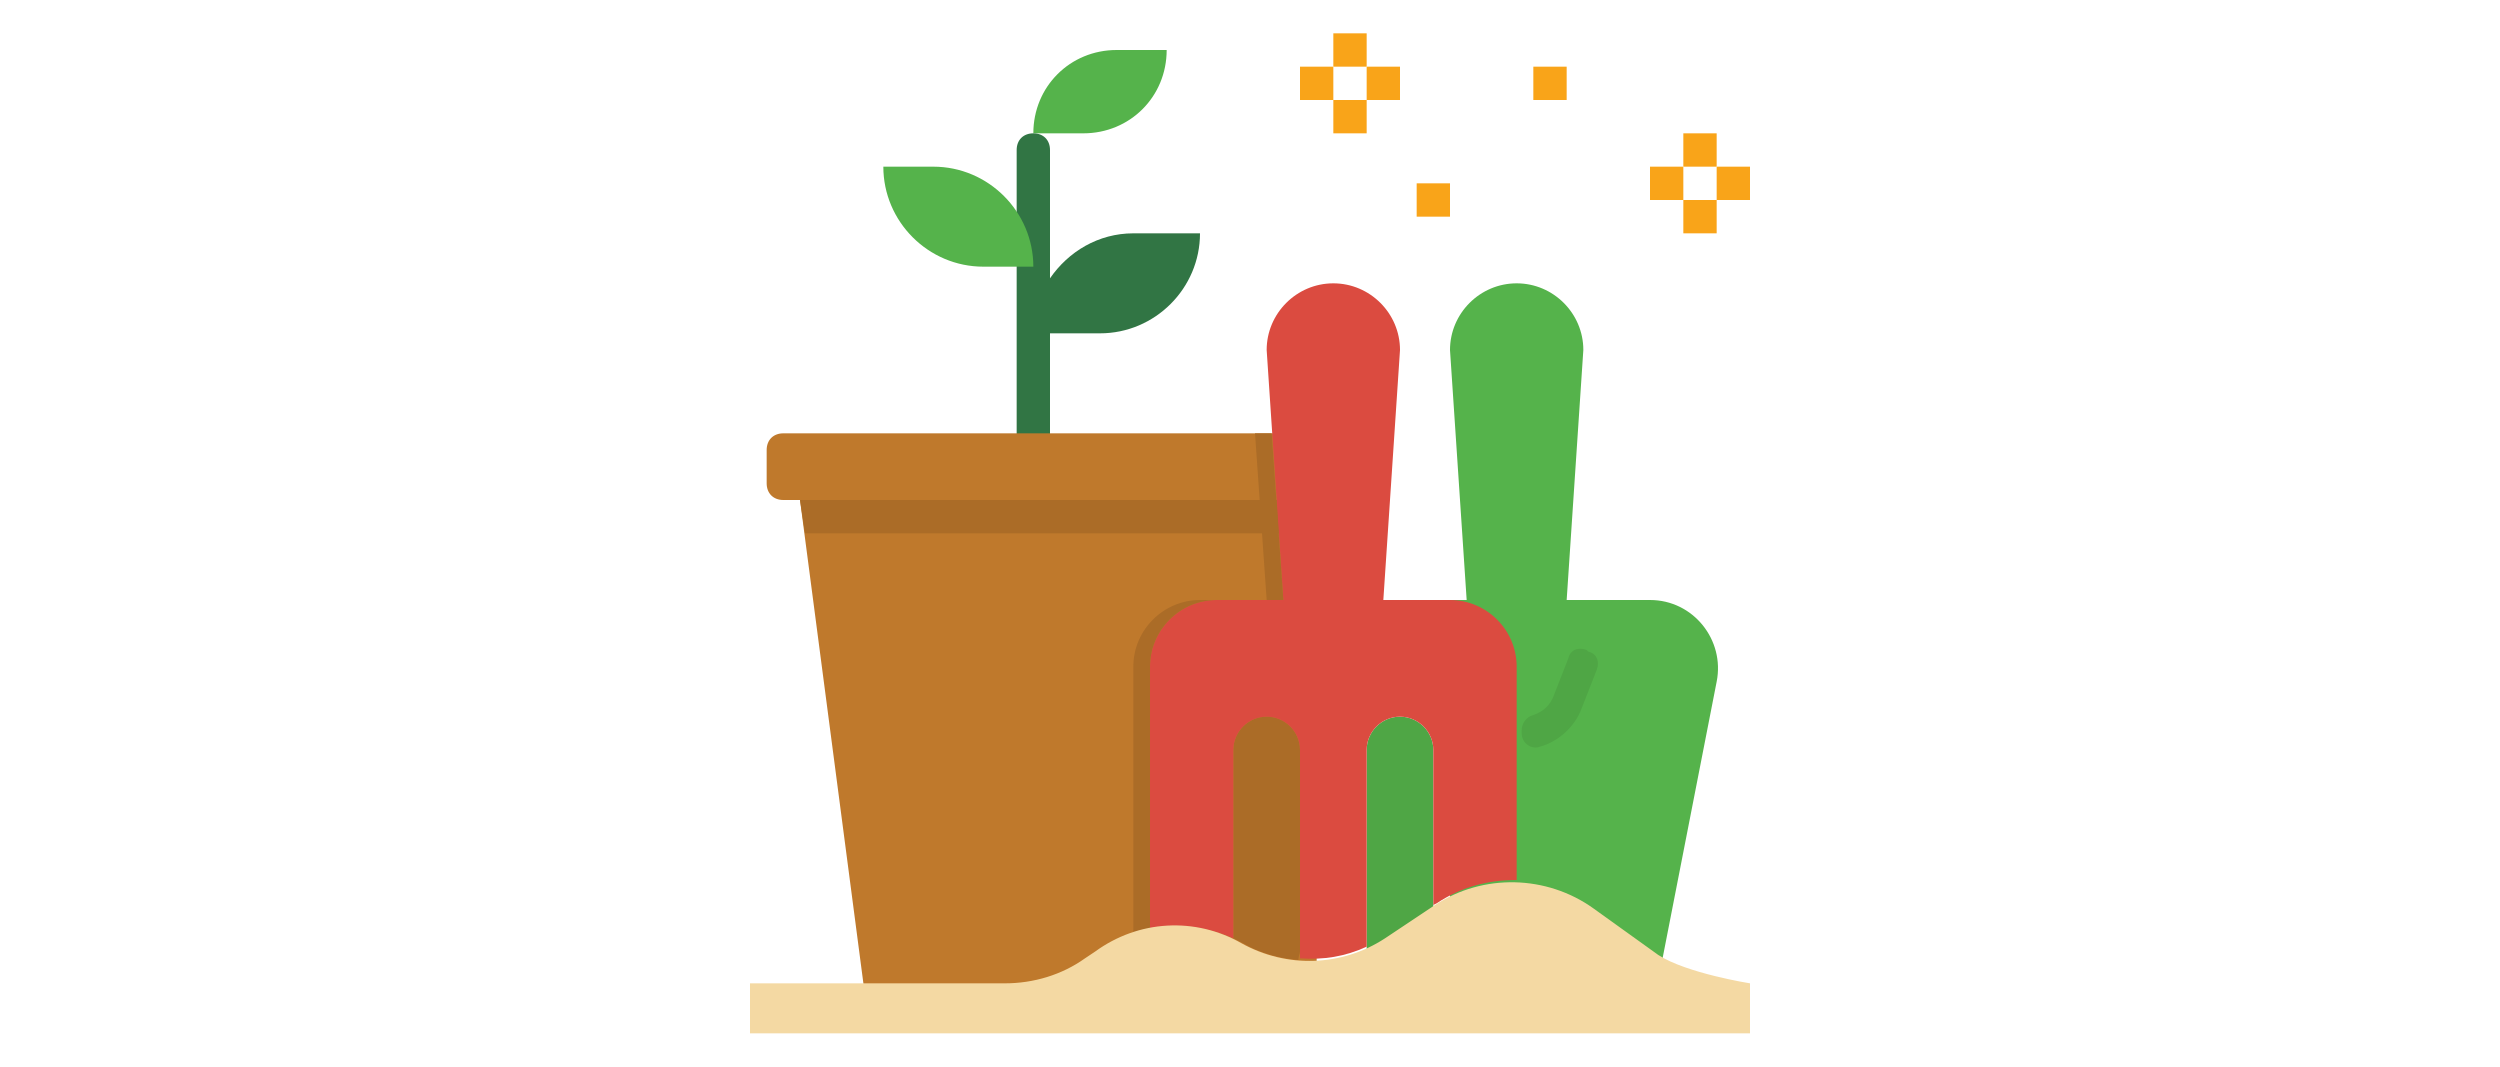 <svg width="150" viewBox="0 0 64 64" xmlns="http://www.w3.org/2000/svg">
  <path fill="#55B34B" d="M56,36h-5l1-15c0-2.2-1.8-4-4-4s-4,1.8-4,4l1,15h-1v19.7l1.7-0.4c1.5-0.4,3-0.4,4.6-0.1
	c1.8,0.4,3.4,1.2,4.8,2.4l1.4,1.2l3.5-17.9C60.5,38.4,58.6,36,56,36z" />
  <path fill="#4FA645" d="M41,43c-1.1,0-2,0.9-2,2v13.6c0.4-0.2,0.8-0.4,1.2-0.7l2.8-1.9V45C43,43.9,42.1,43,41,43z" />
  <path fill="#55B34B" d="M27,3h-3c-2.8,0-5,2.2-5,5h3C24.8,8,27,5.8,27,3z" />
  <path fill="#317544" d="M25,14c-2.1,0-3.9,1.1-5,2.7V9c0-0.6-0.4-1-1-1s-1,0.4-1,1v18c0,0.6,0.4,1,1,1s1-0.4,1-1v-7h3
	c3.3,0,6-2.7,6-6H25z" />
  <path fill="#55B34B" d="M13,10h-3c0,3.3,2.7,6,6,6h3C19,12.7,16.3,10,13,10z" />
  <path fill="#BF792C"
    d="M36,26H4c-0.6,0-1,0.4-1,1v2c0,0.6,0.4,1,1,1h1l4,30.5h10l5.8-2.9c1.4-0.7,3.1-0.8,4.6-0.3l6.6,2.2V26z" />
  <path fill="#AB6C27" d="M33,43c-1.1,0-2,0.9-2,2v11.3c0.2,0.1,0.4,0.2,0.6,0.3c1,0.6,2.2,0.9,3.3,1c0-0.2,0.1-0.4,0.1-0.5V45
	C35,43.9,34.1,43,33,43z" />
  <path fill="#4FA645" d="M52.2,39c-0.5-0.2-1,0-1.1,0.5l-0.9,2.3c-0.2,0.5-0.6,0.9-1.2,1.1c-0.4,0.1-0.7,0.5-0.7,0.9V44
	c0,0.6,0.6,1,1.1,0.8c1.1-0.3,2.1-1.2,2.5-2.3l0.9-2.3c0.2-0.5,0-1-0.5-1.1L52.2,39z" />
  <rect x="37" y="2" fill="#F9A419" width="2" height="2" />
  <rect x="39" y="4" fill="#F9A419" width="2" height="2" />
  <rect x="37" y="6" fill="#F9A419" width="2" height="2" />
  <rect x="35" y="4" fill="#F9A419" width="2" height="2" />
  <rect x="49" y="4" fill="#F9A419" width="2" height="2" />
  <rect x="42" y="11" fill="#F9A419" width="2" height="2" />
  <rect x="58" y="8" fill="#F9A419" width="2" height="2" />
  <rect x="60" y="10" fill="#F9A419" width="2" height="2" />
  <rect x="58" y="12" fill="#F9A419" width="2" height="2" />
  <rect x="56" y="10" fill="#F9A419" width="2" height="2" />
  <polygon fill="#AB6C27" points="34,32 34,30 5,30 5.3,32 " />
  <path fill="#DB4B40" d="M44,36h-4l1-15c0-2.2-1.8-4-4-4s-4,1.8-4,4l1,15h-4c-2.2,0-4,1.8-4,4v15.7c1.7-0.3,3.4-0.1,5,0.6V45
	c0-1.1,0.9-2,2-2s2,0.9,2,2v12.5c1.4,0.1,2.7-0.1,4-0.7V45c0-1.1,0.9-2,2-2s2,0.9,2,2v9.3l0.2-0.1c1.5-1,3.1-1.4,4.8-1.4V40
	C48,37.8,46.2,36,44,36z" />
  <path fill="#AB6C27" d="M26,40c0-2.2,1.8-4,4-4h-1c-2.2,0-4,1.8-4,4v18.1c0.3-0.1,0.7-0.1,1-0.1V40z" />
  <polygon fill="#AB6C27" points="32.3,26 33,36 34,36 33.3,26 " />
  <path fill="#F4D9A3" d="M62,62H2v-3h15.3c1.7,0,3.4-0.5,4.8-1.5l0.6-0.4c2.6-1.9,6-2.1,8.8-0.5l0,0c2.7,1.5,6,1.4,8.6-0.3l3-2
	c2.9-1.9,6.7-1.8,9.5,0.2l3.9,2.8C58.2,58.4,62,59,62,59" />
</svg>